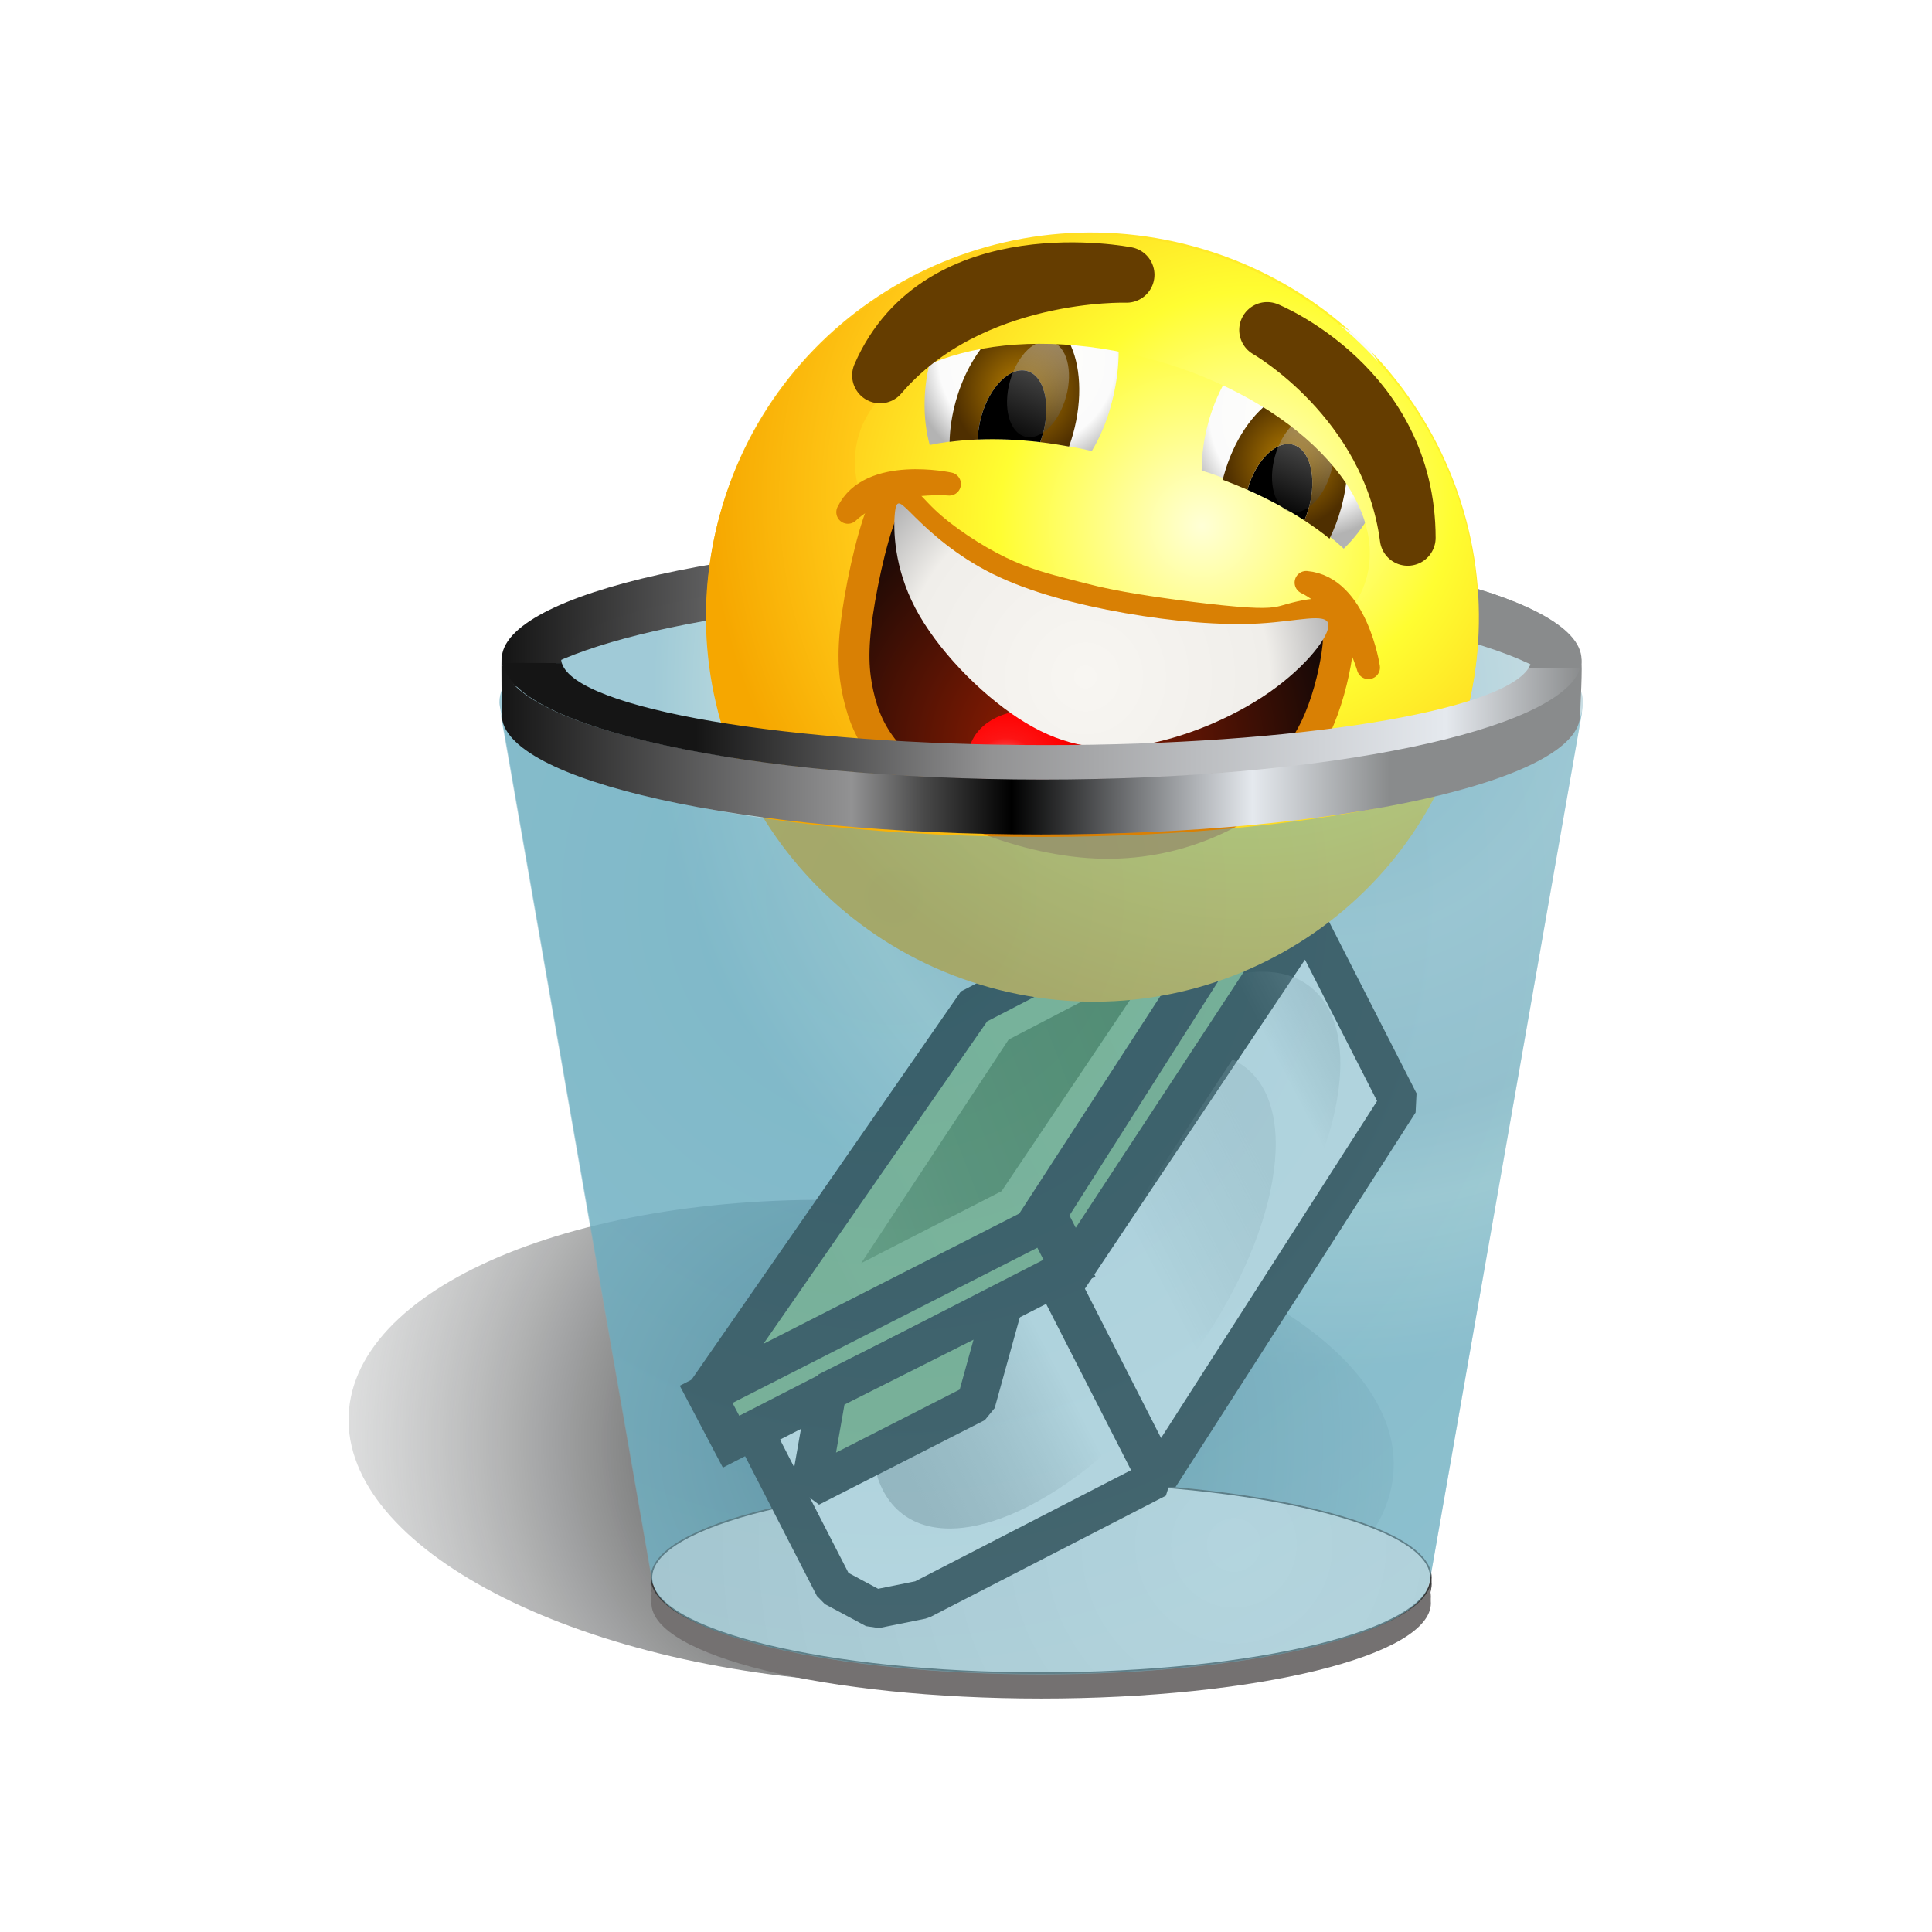 ﻿<?xml version="1.0" encoding="utf-8"?>
<!DOCTYPE svg PUBLIC "-//W3C//DTD SVG 1.1//EN" "http://www.w3.org/Graphics/SVG/1.1/DTD/svg11.dtd">
<svg xmlns="http://www.w3.org/2000/svg" xmlns:xlink="http://www.w3.org/1999/xlink" version="1.1" baseProfile="full" width="250" height="250" viewBox="0 0 250.00 250.00" enable-background="new 0 0 250.00 250.00" xml:space="preserve">
	<g>
		<radialGradient id="SVGID_Fill1_" cx="112.729" cy="186.597" r="78.118" gradientUnits="userSpaceOnUse" gradientTransform="rotate(-10.665 112.729 186.597)">
			<stop offset="0" stop-color="#151515" stop-opacity="1"/>
			<stop offset="1" stop-color="#999C9D" stop-opacity="0.18"/>
		</radialGradient>
		<path fill="url(#SVGID_Fill1_)" stroke-width="0.2" stroke-linejoin="round" d="M 180.29,190.824C 178.7,207.965 147.139,219.981 109.851,217.653C 72.555,215.323 43.575,199.526 45.166,182.386C 46.757,165.233 78.318,153.212 115.614,155.542C 152.902,157.87 181.882,173.672 180.29,190.824 Z "/>
		<radialGradient id="SVGID_Fill2_" cx="172.298" cy="89.164" r="87.571" gradientUnits="userSpaceOnUse" gradientTransform="rotate(-3.229 172.298 89.164)">
			<stop offset="0" stop-color="#62A8BC" stop-opacity="0.604"/>
			<stop offset="0.37" stop-color="#A6C8D2" stop-opacity="0.604"/>
			<stop offset="0.639" stop-color="#8BB4C0" stop-opacity="0.604"/>
			<stop offset="0.764" stop-color="#AAD2D2" stop-opacity="0.604"/>
			<stop offset="1" stop-color="#62A8BC" stop-opacity="0.604"/>
		</radialGradient>
		<path fill="url(#SVGID_Fill2_)" stroke-width="0.2" stroke-linejoin="round" d="M 134.728,73.674C 96.032,73.674 64.624,81.396 64.624,90.878C 64.624,91.236 64.728,91.587 64.777,91.938L 84.465,204.673L 84.513,204.673C 84.465,204.454 84.465,204.224 84.465,203.998C 84.465,197.197 106.986,191.708 134.728,191.708C 162.464,191.708 184.994,197.197 184.994,203.998L 184.994,204.634L 204.729,91.985C 204.803,91.621 204.803,91.249 204.834,90.878C 204.834,81.396 173.427,73.674 134.728,73.674 Z "/>
		<radialGradient id="SVGID_Fill3_" cx="134.727" cy="204.966" r="211.758" gradientUnits="userSpaceOnUse" gradientTransform="rotate(180 134.727 204.966)">
			<stop offset="0" stop-color="#FDFDFD" stop-opacity="1"/>
			<stop offset="1" stop-color="#979797" stop-opacity="1"/>
		</radialGradient>
		<path fill="url(#SVGID_Fill3_)" stroke-width="0.2" stroke-linejoin="round" stroke="#383838" stroke-opacity="1" d="M 185.156,204.964C 185.156,211.786 162.561,217.328 134.728,217.328C 106.889,217.328 84.295,211.786 84.295,204.964C 84.295,198.144 106.889,192.608 134.728,192.608C 162.561,192.608 185.156,198.144 185.156,204.964 Z "/>
		<path fill="#747171" fill-opacity="1" stroke-width="0.2" stroke-linejoin="round" d="M 185.156,207.434C 185.156,214.256 162.561,219.791 134.728,219.791C 106.889,219.791 84.295,214.256 84.295,207.434C 84.295,200.608 106.889,195.071 134.728,195.071C 162.561,195.071 185.156,200.608 185.156,207.434 Z "/>
		<path fill="#747171" fill-opacity="1" stroke-width="0.2" stroke-linejoin="round" d="M 185.156,206.607C 185.156,213.434 162.561,218.971 134.728,218.971C 106.889,218.971 84.295,213.434 84.295,206.607C 84.295,199.787 106.889,194.25 134.728,194.25C 162.561,194.25 185.156,199.787 185.156,206.607 Z "/>
		<path fill="#747171" fill-opacity="1" stroke-width="0.2" stroke-linejoin="round" d="M 185.156,205.522C 185.156,212.349 162.561,217.884 134.728,217.884C 106.889,217.884 84.295,212.349 84.295,205.522C 84.295,198.7 106.889,193.164 134.728,193.164C 162.561,193.164 185.156,198.7 185.156,205.522 Z "/>
		<radialGradient id="SVGID_Fill4_" cx="159.667" cy="199.911" r="236.698" gradientUnits="userSpaceOnUse" gradientTransform="rotate(180 159.667 199.911)">
			<stop offset="0" stop-color="#FDFDFD" stop-opacity="1"/>
			<stop offset="1" stop-color="#979797" stop-opacity="1"/>
		</radialGradient>
		<path fill="url(#SVGID_Fill4_)" stroke-width="0.2" stroke-linejoin="round" stroke="#383838" stroke-opacity="1" d="M 185.156,204.144C 185.156,210.964 162.561,216.501 134.728,216.501C 106.889,216.501 84.295,210.964 84.295,204.144C 84.295,197.324 106.889,191.787 134.728,191.787C 162.561,191.787 185.156,197.324 185.156,204.144 Z "/>
		<linearGradient id="SVGID_Fill5_" gradientUnits="objectBoundingBox" x1="0" y1="0.5" x2="1" y2="0.5">
			<stop offset="0" stop-color="#151515" stop-opacity="1"/>
			<stop offset="0.325" stop-color="#929293" stop-opacity="1"/>
			<stop offset="0.392" stop-color="#494949" stop-opacity="1"/>
			<stop offset="0.473" stop-color="#000000" stop-opacity="1"/>
			<stop offset="0.696" stop-color="#E5E9EE" stop-opacity="1"/>
			<stop offset="0.823" stop-color="#898B8C" stop-opacity="1"/>
		</linearGradient>
		<path fill="url(#SVGID_Fill5_)" stroke-width="0.2" stroke-linejoin="round" d="M 204.473,85.301C 204.473,76.735 173.233,69.791 134.698,69.791C 96.162,69.791 64.923,76.735 64.923,85.301C 64.923,86.535 65.572,87.736 66.798,88.888C 74.079,82.051 101.716,76.965 134.698,76.965C 167.679,76.965 195.316,82.051 202.598,88.888C 203.824,87.736 204.473,86.535 204.473,85.301 Z "/>
		<linearGradient id="SVGID_Fill6_" gradientUnits="objectBoundingBox" x1="-1.74949e-006" y1="0.5" x2="1" y2="0.5">
			<stop offset="0" stop-color="#151515" stop-opacity="1"/>
			<stop offset="0.325" stop-color="#929293" stop-opacity="1"/>
			<stop offset="0.392" stop-color="#494949" stop-opacity="1"/>
			<stop offset="0.473" stop-color="#000000" stop-opacity="1"/>
			<stop offset="0.696" stop-color="#E5E9EE" stop-opacity="1"/>
			<stop offset="0.823" stop-color="#898B8C" stop-opacity="1"/>
		</linearGradient>
		<path fill="url(#SVGID_Fill6_)" stroke-width="0.2" stroke-linejoin="round" d="M 197.811,86.425L 204.477,86.459C 204.59,86.097 204.648,85.733 204.648,85.366C 204.648,76.8 173.408,69.856 134.873,69.856C 96.337,69.856 65.098,76.8 65.098,85.366C 65.098,85.501 65.106,85.635 65.121,85.77L 72.701,85.807C 72.635,85.597 72.602,85.385 72.602,85.172C 72.602,78.962 100.718,73.927 135.399,73.927C 170.081,73.927 198.197,78.962 198.197,85.172C 198.197,85.596 198.066,86.014 197.811,86.425 Z "/>
	</g>
	<g>
		<path fill="#FFFFFF" fill-opacity="1" stroke-width="5" stroke-linecap="square" stroke-linejoin="bevel" stroke="#000000" stroke-opacity="1" d="M 137.494,166.585L 169.157,119.243L 181.073,142.613L 149.994,191.099L 137.494,166.585 Z "/>
		<path fill="#FFFFFF" fill-opacity="1" stroke-width="5" stroke-linecap="square" stroke-linejoin="bevel" stroke="#000000" stroke-opacity="1" d="M 97.564,185.196L 136.458,165.363L 149.719,191.317L 119.262,207.002L 113.241,208.218L 107.927,205.368L 97.564,185.196 Z "/>
		<linearGradient id="SVGID_Fill7_" gradientUnits="objectBoundingBox" x1="-0.131" y1="0.773" x2="1.244" y2="0.773" gradientTransform="rotate(-31.001 -0.131 0.773)">
			<stop offset="0.009" stop-color="#C0C0C0" stop-opacity="1"/>
			<stop offset="0.198" stop-color="#8B8B8B" stop-opacity="0.502"/>
			<stop offset="0.421" stop-color="#575757" stop-opacity="0"/>
			<stop offset="0.611" stop-color="#626262" stop-opacity="0"/>
			<stop offset="1" stop-color="#C0C0C0" stop-opacity="0.4"/>
		</linearGradient>
		<filter id="Filter_GaussianBlur1_" filterUnits="userSpaceOnUse">
			<feGaussianBlur stdDeviation="1.89"/>
		</filter>
		<path fill="url(#SVGID_Fill7_)" stroke-width="0.2" stroke-linecap="square" stroke-linejoin="bevel" filter="url(#Filter_GaussianBlur1_)" d="M 125.104,156.374C 137.349,140.409 153.472,132.219 161.114,138.081C 168.756,143.943 165.024,161.636 152.779,177.601C 140.534,193.566 124.412,201.756 116.77,195.894C 109.127,190.032 112.859,172.338 125.104,156.374 Z "/>
		<path fill="#80AF64" fill-opacity="1" stroke-width="5" stroke-linejoin="miter" stroke="#000000" stroke-opacity="1" d="M 91.352,180.385L 135.199,157.846L 138.387,164.097L 94.6,186.553L 91.352,180.385 Z "/>
		<linearGradient id="SVGID_Fill8_" gradientUnits="objectBoundingBox" x1="1.155" y1="0.149" x2="2.642" y2="0.149" gradientTransform="rotate(154.121 1.155 0.149)">
			<stop offset="0" stop-color="#8FC072" stop-opacity="1"/>
			<stop offset="0.662" stop-color="#87B76B" stop-opacity="1"/>
			<stop offset="1" stop-color="#80AF64" stop-opacity="1"/>
		</linearGradient>
		<path fill="url(#SVGID_Fill8_)" stroke-width="5" stroke-linejoin="miter" stroke="#000000" stroke-opacity="1" d="M 91.067,180.633L 126.037,130.228L 165.524,109.797L 133.623,158.959L 91.067,180.633 Z "/>
		<linearGradient id="SVGID_Fill9_" gradientUnits="objectBoundingBox" x1="1.132" y1="0.262" x2="2.484" y2="0.262" gradientTransform="rotate(158.573 1.132 0.262)">
			<stop offset="0" stop-color="#316013" stop-opacity="1"/>
			<stop offset="0.662" stop-color="#447327" stop-opacity="1"/>
			<stop offset="1" stop-color="#58873B" stop-opacity="1"/>
		</linearGradient>
		<path fill="url(#SVGID_Fill9_)" stroke-width="0.2" stroke-linecap="square" stroke-linejoin="bevel" d="M 111.441,163.448L 129.601,154.136L 149.387,124.691L 130.513,134.521L 111.441,163.448 Z "/>
		<path fill="#80AF64" fill-opacity="1" stroke-width="5" stroke-linecap="square" stroke-linejoin="bevel" stroke="#000000" stroke-opacity="1" d="M 135.512,157.146L 166.476,108.384L 170.351,115.983L 138.928,163.846L 135.512,157.146 Z "/>
		<linearGradient id="SVGID_Fill10_" gradientUnits="objectBoundingBox" x1="-0.131" y1="0.773" x2="1.244" y2="0.773" gradientTransform="rotate(-31.001 -0.131 0.773)">
			<stop offset="0" stop-color="#C0C0C0" stop-opacity="0"/>
			<stop offset="0.195" stop-color="#989898" stop-opacity="0"/>
			<stop offset="0.426" stop-color="#707070" stop-opacity="0"/>
			<stop offset="0.787" stop-color="#6C6C6C" stop-opacity="0"/>
			<stop offset="0.986" stop-color="#B9B9B9" stop-opacity="0.6"/>
		</linearGradient>
		<filter id="Filter_GaussianBlur2_" filterUnits="userSpaceOnUse">
			<feGaussianBlur stdDeviation="1.89"/>
		</filter>
		<path fill="url(#SVGID_Fill10_)" stroke-width="0.2" stroke-linecap="square" stroke-linejoin="bevel" filter="url(#Filter_GaussianBlur2_)" d="M 133.463,145.926C 145.708,129.962 161.83,121.772 169.473,127.634C 177.115,133.495 173.383,151.189 161.138,167.154C 148.892,183.118 132.771,191.308 125.128,185.447C 117.486,179.585 121.218,161.891 133.463,145.926 Z "/>
		<path fill="#80AF64" fill-opacity="1" stroke-width="5" stroke-linejoin="bevel" stroke="#000000" stroke-opacity="1" d="M 107.03,180.086L 129.89,168.584L 126.301,181.534L 104.851,192.471L 107.03,180.086 Z "/>
	</g>
	<g>
		<radialGradient id="SVGID_Fill11_" cx="155.532" cy="68.045" r="70.003" gradientUnits="userSpaceOnUse" gradientTransform="rotate(252.407 155.532 68.045)">
			<stop offset="0" stop-color="#FFFFD6" stop-opacity="1"/>
			<stop offset="0.377" stop-color="#FFFD31" stop-opacity="1"/>
			<stop offset="0.741" stop-color="#FFC817" stop-opacity="1"/>
			<stop offset="1" stop-color="#F6A700" stop-opacity="1"/>
		</radialGradient>
		<path fill="url(#SVGID_Fill11_)" stroke-width="0.2" stroke-linejoin="round" d="M 93.214,66.362C 85.906,92.749 101.553,120.114 128.163,127.484L 128.163,127.484C 154.773,134.853 182.268,119.436 189.576,93.049L 189.576,93.049C 196.884,66.662 181.237,39.297 154.627,31.928L 154.627,31.928C 128.017,24.558 100.522,39.975 93.214,66.362 Z "/>
		<g>
			<radialGradient id="SVGID_Fill12_" cx="168.731" cy="53.674" r="16.129" gradientUnits="userSpaceOnUse" gradientTransform="rotate(200.501 168.731 53.674)">
				<stop offset="0" stop-color="#FFFFFB" stop-opacity="1"/>
				<stop offset="0.755" stop-color="#FBFBFB" stop-opacity="1"/>
				<stop offset="1" stop-color="#B3B3B3" stop-opacity="1"/>
			</radialGradient>
			<path fill="url(#SVGID_Fill12_)" stroke-width="0.2" stroke-linejoin="round" d="M 156.368,54.626C 155.779,56.752 155.499,58.867 155.495,60.877L 155.495,60.877C 163.102,63.316 169.519,66.949 173.881,70.995L 173.881,70.995C 176.397,68.585 178.473,65.139 179.603,61.06L 179.603,61.06C 182.135,51.918 178.727,43.315 171.067,41.193L 171.067,41.193C 166.228,39.853 158.9,45.483 156.368,54.626 Z "/>
			<radialGradient id="SVGID_Fill13_" cx="132.937" cy="46.414" r="15.218" gradientUnits="userSpaceOnUse" gradientTransform="rotate(191.758 132.937 46.414)">
				<stop offset="0" stop-color="#FFFFFB" stop-opacity="1"/>
				<stop offset="0.755" stop-color="#FBFBFB" stop-opacity="1"/>
				<stop offset="1" stop-color="#B3B3B3" stop-opacity="1"/>
			</radialGradient>
			<path fill="url(#SVGID_Fill13_)" stroke-width="0.2" stroke-linejoin="round" d="M 120.508,46.123C 119.379,50.201 119.387,54.224 120.304,57.585L 120.304,57.585C 126.126,56.36 133.498,56.545 141.276,58.367L 141.276,58.367C 142.306,56.641 143.154,54.684 143.743,52.557L 143.743,52.557C 146.275,43.415 143.698,36.095 140.057,34.034L 140.057,34.034C 139.345,33.631 138.614,33.33 137.872,33.125L 137.872,33.125C 130.808,31.168 122.8,37.848 120.508,46.123 Z "/>
			<path fill="#000000" fill-opacity="1" stroke-width="0.2" stroke-linejoin="round" d="M 169.37,65.68C 170.446,61.794 169.531,58.149 167.327,57.538C 165.14,56.933 162.505,59.542 161.412,63.378C 164.105,64.565 166.58,65.901 168.785,67.34C 169.011,66.819 169.208,66.263 169.37,65.68 Z "/>
			<radialGradient id="SVGID_Fill14_" cx="132.246" cy="50.494" r="8.962" gradientUnits="userSpaceOnUse" gradientTransform="rotate(15.087 132.246 50.494)">
				<stop offset="0" stop-color="#B88000" stop-opacity="1"/>
				<stop offset="1" stop-color="#4F2F00" stop-opacity="1"/>
			</radialGradient>
			<path fill="url(#SVGID_Fill14_)" stroke-width="0.2" stroke-linejoin="round" d="M 131.307,41.468C 130.433,41.835 129.569,42.403 128.745,43.143C 126.586,45.082 124.708,48.2 123.668,51.955C 123.171,53.75 122.913,55.519 122.873,57.179C 124.041,57.025 125.258,56.922 126.516,56.871C 126.539,55.942 126.684,54.947 126.964,53.935C 128.04,50.05 130.7,47.395 132.904,48.005C 135.108,48.615 136.023,52.261 134.947,56.147C 134.845,56.514 134.729,56.871 134.6,57.215C 135.827,57.361 137.074,57.55 138.336,57.782C 138.525,57.257 138.697,56.715 138.851,56.16C 140.127,51.553 139.834,47.114 138.327,44.239C 137.901,43.799 137.445,43.404 136.958,43.06C 136.135,42.477 135.226,42.038 134.237,41.764C 133.275,41.497 132.289,41.401 131.307,41.468 Z "/>
			<radialGradient id="SVGID_Fill15_" cx="167.075" cy="59.59" r="8.486" gradientUnits="userSpaceOnUse" gradientTransform="rotate(17.56 167.075 59.59)">
				<stop offset="0" stop-color="#B88000" stop-opacity="1"/>
				<stop offset="1" stop-color="#4F2F00" stop-opacity="1"/>
			</radialGradient>
			<path fill="url(#SVGID_Fill15_)" stroke-width="0.2" stroke-linejoin="round" d="M 164.937,51.609C 162.166,53.299 159.631,56.954 158.355,61.562C 158.307,61.735 158.262,61.908 158.218,62.081C 159.313,62.489 160.379,62.923 161.412,63.378C 162.505,59.542 165.14,56.933 167.327,57.538C 169.531,58.149 170.446,61.794 169.37,65.68C 169.208,66.263 169.011,66.819 168.785,67.34C 169.948,68.1 171.036,68.888 172.041,69.698C 172.639,68.496 173.147,67.177 173.538,65.767C 174.974,60.579 174.414,55.612 172.382,52.843C 171.575,52.282 170.68,51.857 169.718,51.59C 168.144,51.154 166.529,51.181 164.937,51.609 Z "/>
			<path fill="#000000" fill-opacity="1" stroke-width="0.2" stroke-linejoin="round" d="M 134.6,57.215C 134.729,56.871 134.845,56.514 134.947,56.147C 136.023,52.261 135.108,48.615 132.904,48.005C 130.7,47.395 128.04,50.05 126.964,53.935C 126.684,54.947 126.539,55.942 126.516,56.871C 129.063,56.768 131.779,56.879 134.6,57.215 Z "/>
			<linearGradient id="SVGID_Fill16_" gradientUnits="objectBoundingBox" x1="0.82" y1="0.041" x2="1.999" y2="0.041" gradientTransform="rotate(106.095 0.82 0.041)">
				<stop offset="0" stop-color="#FFFFFF" stop-opacity="0.388"/>
				<stop offset="1" stop-color="#000000" stop-opacity="0.388"/>
			</linearGradient>
			<path fill="url(#SVGID_Fill16_)" stroke-width="0.2" stroke-linejoin="round" d="M 137.945,51.35C 137.004,54.746 134.617,57.049 132.613,56.494C 130.609,55.939 129.747,52.737 130.687,49.341C 131.628,45.945 134.015,43.642 136.019,44.197C 138.023,44.752 138.885,47.955 137.945,51.35 Z "/>
			<linearGradient id="SVGID_Fill17_" gradientUnits="objectBoundingBox" x1="0.794" y1="0.073" x2="1.871" y2="0.073" gradientTransform="rotate(105.92 0.794 0.073)">
				<stop offset="0" stop-color="#FFFFFF" stop-opacity="0.388"/>
				<stop offset="1" stop-color="#000000" stop-opacity="0.388"/>
			</linearGradient>
			<path fill="url(#SVGID_Fill17_)" stroke-width="0.2" stroke-linejoin="round" d="M 164.978,59.054C 164.038,62.45 164.9,65.653 166.904,66.208C 168.908,66.763 171.295,64.46 172.236,61.065C 173.176,57.669 172.314,54.466 170.31,53.911C 168.306,53.356 165.919,55.659 164.978,59.054 Z "/>
			<radialGradient id="SVGID_Fill18_" cx="137.678" cy="50.429" r="7.161" gradientUnits="userSpaceOnUse" gradientTransform="rotate(56.522 137.678 50.429)">
				<stop offset="0" stop-color="#B88000" stop-opacity="1"/>
				<stop offset="1" stop-color="#4F2F00" stop-opacity="1"/>
			</radialGradient>
			<path fill="url(#SVGID_Fill18_)" stroke-width="0.2" stroke-linejoin="round" d="M 138.851,56.16C 140.127,51.553 139.834,47.114 138.327,44.239C 137.901,43.799 137.445,43.404 136.958,43.06C 137.445,43.404 137.901,43.799 138.327,44.239C 139.834,47.114 140.127,51.553 138.851,56.16C 138.697,56.715 138.525,57.257 138.336,57.782C 138.525,57.257 138.697,56.716 138.851,56.16 Z "/>
			<radialGradient id="SVGID_Fill19_" cx="130.026" cy="42.305" r="1.203" gradientUnits="userSpaceOnUse" gradientTransform="rotate(10.261 130.026 42.305)">
				<stop offset="0" stop-color="#B88000" stop-opacity="1"/>
				<stop offset="1" stop-color="#4F2F00" stop-opacity="1"/>
			</radialGradient>
			<path fill="url(#SVGID_Fill19_)" stroke-width="0.2" stroke-linejoin="round" d="M 131.307,41.468C 130.433,41.835 129.569,42.403 128.745,43.143C 129.569,42.403 130.433,41.835 131.307,41.468 Z "/>
			<radialGradient id="SVGID_Fill20_" cx="134.199" cy="42.024" r="3.942" gradientUnits="userSpaceOnUse" gradientTransform="rotate(4.518 134.199 42.024)">
				<stop offset="0" stop-color="#FFFFFB" stop-opacity="1"/>
				<stop offset="0.755" stop-color="#FBFBFB" stop-opacity="1"/>
				<stop offset="1" stop-color="#B3B3B3" stop-opacity="1"/>
			</radialGradient>
			<path fill="url(#SVGID_Fill20_)" stroke-width="0.2" stroke-linejoin="round" d="M 131.307,41.468C 132.289,41.401 133.275,41.497 134.237,41.764C 135.226,42.038 136.135,42.477 136.958,43.06C 136.135,42.477 135.226,42.038 134.237,41.764C 133.275,41.497 132.288,41.401 131.307,41.468 Z "/>
			<radialGradient id="SVGID_Fill21_" cx="125.507" cy="50.077" r="7.779" gradientUnits="userSpaceOnUse" gradientTransform="rotate(33.502 125.507 50.077)">
				<stop offset="0" stop-color="#B88000" stop-opacity="1"/>
				<stop offset="1" stop-color="#4F2F00" stop-opacity="1"/>
			</radialGradient>
			<path fill="url(#SVGID_Fill21_)" stroke-width="0.2" stroke-linejoin="round" d="M 122.873,57.179C 122.913,55.519 123.171,53.75 123.668,51.955C 124.708,48.2 126.586,45.082 128.745,43.143C 126.586,45.082 124.708,48.2 123.668,51.955C 123.171,53.75 122.913,55.519 122.873,57.179 Z "/>
		</g>
		<radialGradient id="SVGID_Fill22_" cx="161.75" cy="64.074" r="69.999" gradientUnits="userSpaceOnUse" gradientTransform="rotate(252.362 161.75 64.074)">
			<stop offset="0" stop-color="#FFFFD6" stop-opacity="1"/>
			<stop offset="0.377" stop-color="#FFFD31" stop-opacity="1"/>
			<stop offset="0.741" stop-color="#FFC817" stop-opacity="1"/>
			<stop offset="1" stop-color="#F6A700" stop-opacity="1"/>
		</radialGradient>
		<path fill="url(#SVGID_Fill22_)" stroke-width="0.2" stroke-linejoin="round" d="M 154.558,32.22C 127.948,24.851 100.453,40.267 93.145,66.654C 85.837,93.041 101.484,120.406 128.094,127.776C 154.703,135.146 182.198,119.729 189.506,93.342C 196.814,66.955 181.168,39.59 154.558,32.22 Z M 111.053,56.559C 113.976,46.002 131.072,41.522 149.235,46.552C 167.399,51.583 179.753,64.219 176.83,74.776C 173.906,85.333 156.811,89.813 138.647,84.782C 120.483,79.752 108.129,67.116 111.053,56.559 Z "/>
		<path fill="#643D00" fill-opacity="1" stroke-width="7.224" stroke-linecap="round" stroke-linejoin="round" stroke="#653D00" stroke-opacity="1" d="M 145.776,35.557C 145.776,35.557 125.604,34.877 113.879,48.577C 121.625,30.768 145.776,35.557 145.776,35.557 Z "/>
		<path fill="#643D00" fill-opacity="1" stroke-width="7.224" stroke-linecap="round" stroke-linejoin="round" stroke="#653D00" stroke-opacity="1" d="M 163.967,42.7C 163.967,42.7 179.801,51.685 182.159,69.593C 182.136,50.093 163.967,42.7 163.967,42.7 Z "/>
		<radialGradient id="SVGID_Fill23_" cx="137.119" cy="96.925" r="37.279" gradientUnits="userSpaceOnUse" gradientTransform="rotate(101.1 137.119 96.926)">
			<stop offset="0" stop-color="#9E1F01" stop-opacity="1"/>
			<stop offset="0.944" stop-color="#180906" stop-opacity="1"/>
		</radialGradient>
		<path fill="url(#SVGID_Fill23_)" stroke-width="4" stroke-linejoin="round" stroke="#D98004" stroke-opacity="1" d="M 114.629,65.238C 113.27,67.607 111.667,74.517 110.96,79.381C 110.254,84.245 110.445,87.063 111.045,89.778C 111.644,92.493 112.652,95.106 114.958,97.719C 117.265,100.332 120.87,102.946 125.487,105.032C 130.104,107.119 135.732,108.677 140.934,109.041C 146.136,109.405 150.912,108.574 155.145,106.964C 159.379,105.354 163.07,102.967 165.734,100.384C 168.397,97.8 170.032,95.022 171.2,91.835C 172.367,88.647 173.067,85.049 173.199,82.819C 173.33,80.589 172.892,79.727 171.699,79.498C 170.505,79.268 168.557,79.671 167.165,80.06C 165.773,80.448 164.939,80.823 161.249,80.592C 157.559,80.361 151.014,79.524 146.705,78.813C 142.396,78.102 140.323,77.517 137.869,76.876C 135.414,76.236 132.576,75.54 129.237,73.919C 125.898,72.299 122.058,69.755 119.58,67.397C 117.103,65.039 115.988,62.868 114.629,65.238 Z "/>
		<radialGradient id="SVGID_Fill24_" cx="130.192" cy="99.915" r="15.805" gradientUnits="userSpaceOnUse" gradientTransform="rotate(12.038 130.192 99.915)">
			<stop offset="0" stop-color="#F1EBEA" stop-opacity="1"/>
			<stop offset="0.082" stop-color="#F77F7F" stop-opacity="1"/>
			<stop offset="0.28" stop-color="#FD1414" stop-opacity="1"/>
			<stop offset="0.522" stop-color="#FF0000" stop-opacity="1"/>
			<stop offset="0.722" stop-color="#BA0C01" stop-opacity="1"/>
			<stop offset="0.944" stop-color="#751803" stop-opacity="1"/>
		</radialGradient>
		<path fill="url(#SVGID_Fill24_)" stroke-width="0.2" stroke-linejoin="round" d="M 136.883,92.371C 142.128,93.823 145.514,98.127 144.446,101.983C 143.378,105.84 138.26,107.789 133.016,106.336C 127.771,104.884 124.385,100.58 125.453,96.723C 126.521,92.867 131.638,90.918 136.883,92.371 Z "/>
		<radialGradient id="SVGID_Fill25_" cx="140.462" cy="87.601" r="36.788" gradientUnits="userSpaceOnUse" gradientTransform="rotate(8.857 140.462 87.601)">
			<stop offset="0" stop-color="#F8F6F2" stop-opacity="1"/>
			<stop offset="0.647" stop-color="#F0EEEA" stop-opacity="1"/>
			<stop offset="1" stop-color="#999A9D" stop-opacity="1"/>
		</radialGradient>
		<path fill="url(#SVGID_Fill25_)" stroke-width="0.2" stroke-linejoin="round" d="M 115.795,66.412C 115.586,68.509 115.677,73.427 118.454,78.708C 121.23,83.988 126.692,89.631 131.803,92.961C 136.914,96.291 141.673,97.308 147.316,96.465C 152.958,95.622 159.484,92.918 164.285,89.559C 169.086,86.2 172.164,82.185 171.88,80.732C 171.596,79.279 167.952,80.389 163,80.674C 158.049,80.959 151.79,80.419 145.578,79.333C 139.366,78.247 133.202,76.615 128.451,74.263C 123.699,71.911 120.36,68.838 118.436,66.939C 116.512,65.04 116.003,64.316 115.795,66.412 Z "/>
		<path fill="#D98004" fill-opacity="1" stroke-width="3" stroke-linecap="round" stroke-linejoin="round" stroke="#D98004" stroke-opacity="1" d="M 122.842,62.627C 122.842,62.627 114.323,61.903 109.716,66.274C 112.545,60.408 122.842,62.627 122.842,62.627 Z "/>
		<path fill="#D98004" fill-opacity="1" stroke-width="3" stroke-linecap="round" stroke-linejoin="round" stroke="#D98004" stroke-opacity="1" d="M 177.069,86.377C 177.069,86.377 174.739,78.151 169.022,75.385C 175.509,75.961 177.069,86.377 177.069,86.377 Z "/>
	</g>
	<radialGradient id="SVGID_Fill26_" cx="115.666" cy="116.051" r="1907.8" gradientUnits="userSpaceOnUse" gradientTransform="rotate(182.624 115.666 116.051)">
		<stop offset="0" stop-color="#62A8BC" stop-opacity="0.561"/>
		<stop offset="0.338" stop-color="#FFFFFF" stop-opacity="0.561"/>
		<stop offset="0.547" stop-color="#62A8BC" stop-opacity="0.561"/>
		<stop offset="0.76" stop-color="#FDFFFF" stop-opacity="0.561"/>
		<stop offset="1" stop-color="#62A8BC" stop-opacity="0.561"/>
	</radialGradient>
	<path fill="url(#SVGID_Fill26_)" stroke-width="0.2" stroke-linejoin="round" d="M 204.698,92.065C 202.64,101.097 172.071,108.295 134.697,108.295C 97.549,108.295 67.127,101.196 64.752,92.236L 84.433,204.971L 84.537,204.971C 85.886,211.475 107.825,216.667 134.697,216.667C 161.625,216.667 183.653,211.454 184.914,204.926L 184.961,204.926L 204.698,92.277C 204.714,92.209 204.681,92.136 204.698,92.065 Z "/>
	<linearGradient id="SVGID_Fill27_" gradientUnits="objectBoundingBox" x1="-0.002" y1="0.491" x2="1.001" y2="0.491">
		<stop offset="0" stop-color="#151515" stop-opacity="1"/>
		<stop offset="0.325" stop-color="#929293" stop-opacity="1"/>
		<stop offset="0.392" stop-color="#494949" stop-opacity="1"/>
		<stop offset="0.473" stop-color="#000000" stop-opacity="1"/>
		<stop offset="0.696" stop-color="#E5E9EE" stop-opacity="1"/>
		<stop offset="0.823" stop-color="#898B8C" stop-opacity="1"/>
	</linearGradient>
	<path fill="url(#SVGID_Fill27_)" stroke-width="0.2" stroke-linejoin="round" d="M 134.698,107.984C 173.233,107.984 204.473,101.04 204.473,92.474C 204.473,91.579 204.824,86.101 204.593,85.131C 204.506,84.765 202.934,89.204 202.598,88.888C 195.316,95.724 167.679,100.811 134.698,100.811C 101.716,100.811 74.079,95.724 66.798,88.888C 66.644,89.031 64.654,85.361 65.032,86.141C 65.197,86.481 64.934,84.421 64.901,84.905C 64.86,85.499 64.923,91.899 64.923,92.474C 64.923,101.04 96.162,107.984 134.698,107.984 Z "/>
	<linearGradient id="SVGID_Fill28_" gradientUnits="objectBoundingBox" x1="0.179" y1="0.5" x2="1.179" y2="0.5">
		<stop offset="0" stop-color="#151515" stop-opacity="1"/>
		<stop offset="0.273" stop-color="#929293" stop-opacity="1"/>
		<stop offset="0.466" stop-color="#BBBDC0" stop-opacity="1"/>
		<stop offset="0.696" stop-color="#E5E9EE" stop-opacity="1"/>
		<stop offset="0.823" stop-color="#898B8C" stop-opacity="1"/>
	</linearGradient>
	<path fill="url(#SVGID_Fill28_)" stroke-width="0.2" stroke-linejoin="round" d="M 65.121,85.77C 66.085,94.149 96.945,100.875 134.873,100.875C 171.756,100.875 201.955,94.514 204.477,86.459L 197.811,86.425C 194.329,92.046 167.715,96.416 135.399,96.416C 101.908,96.416 74.54,91.722 72.701,85.807L 65.121,85.77 Z "/>
</svg>
